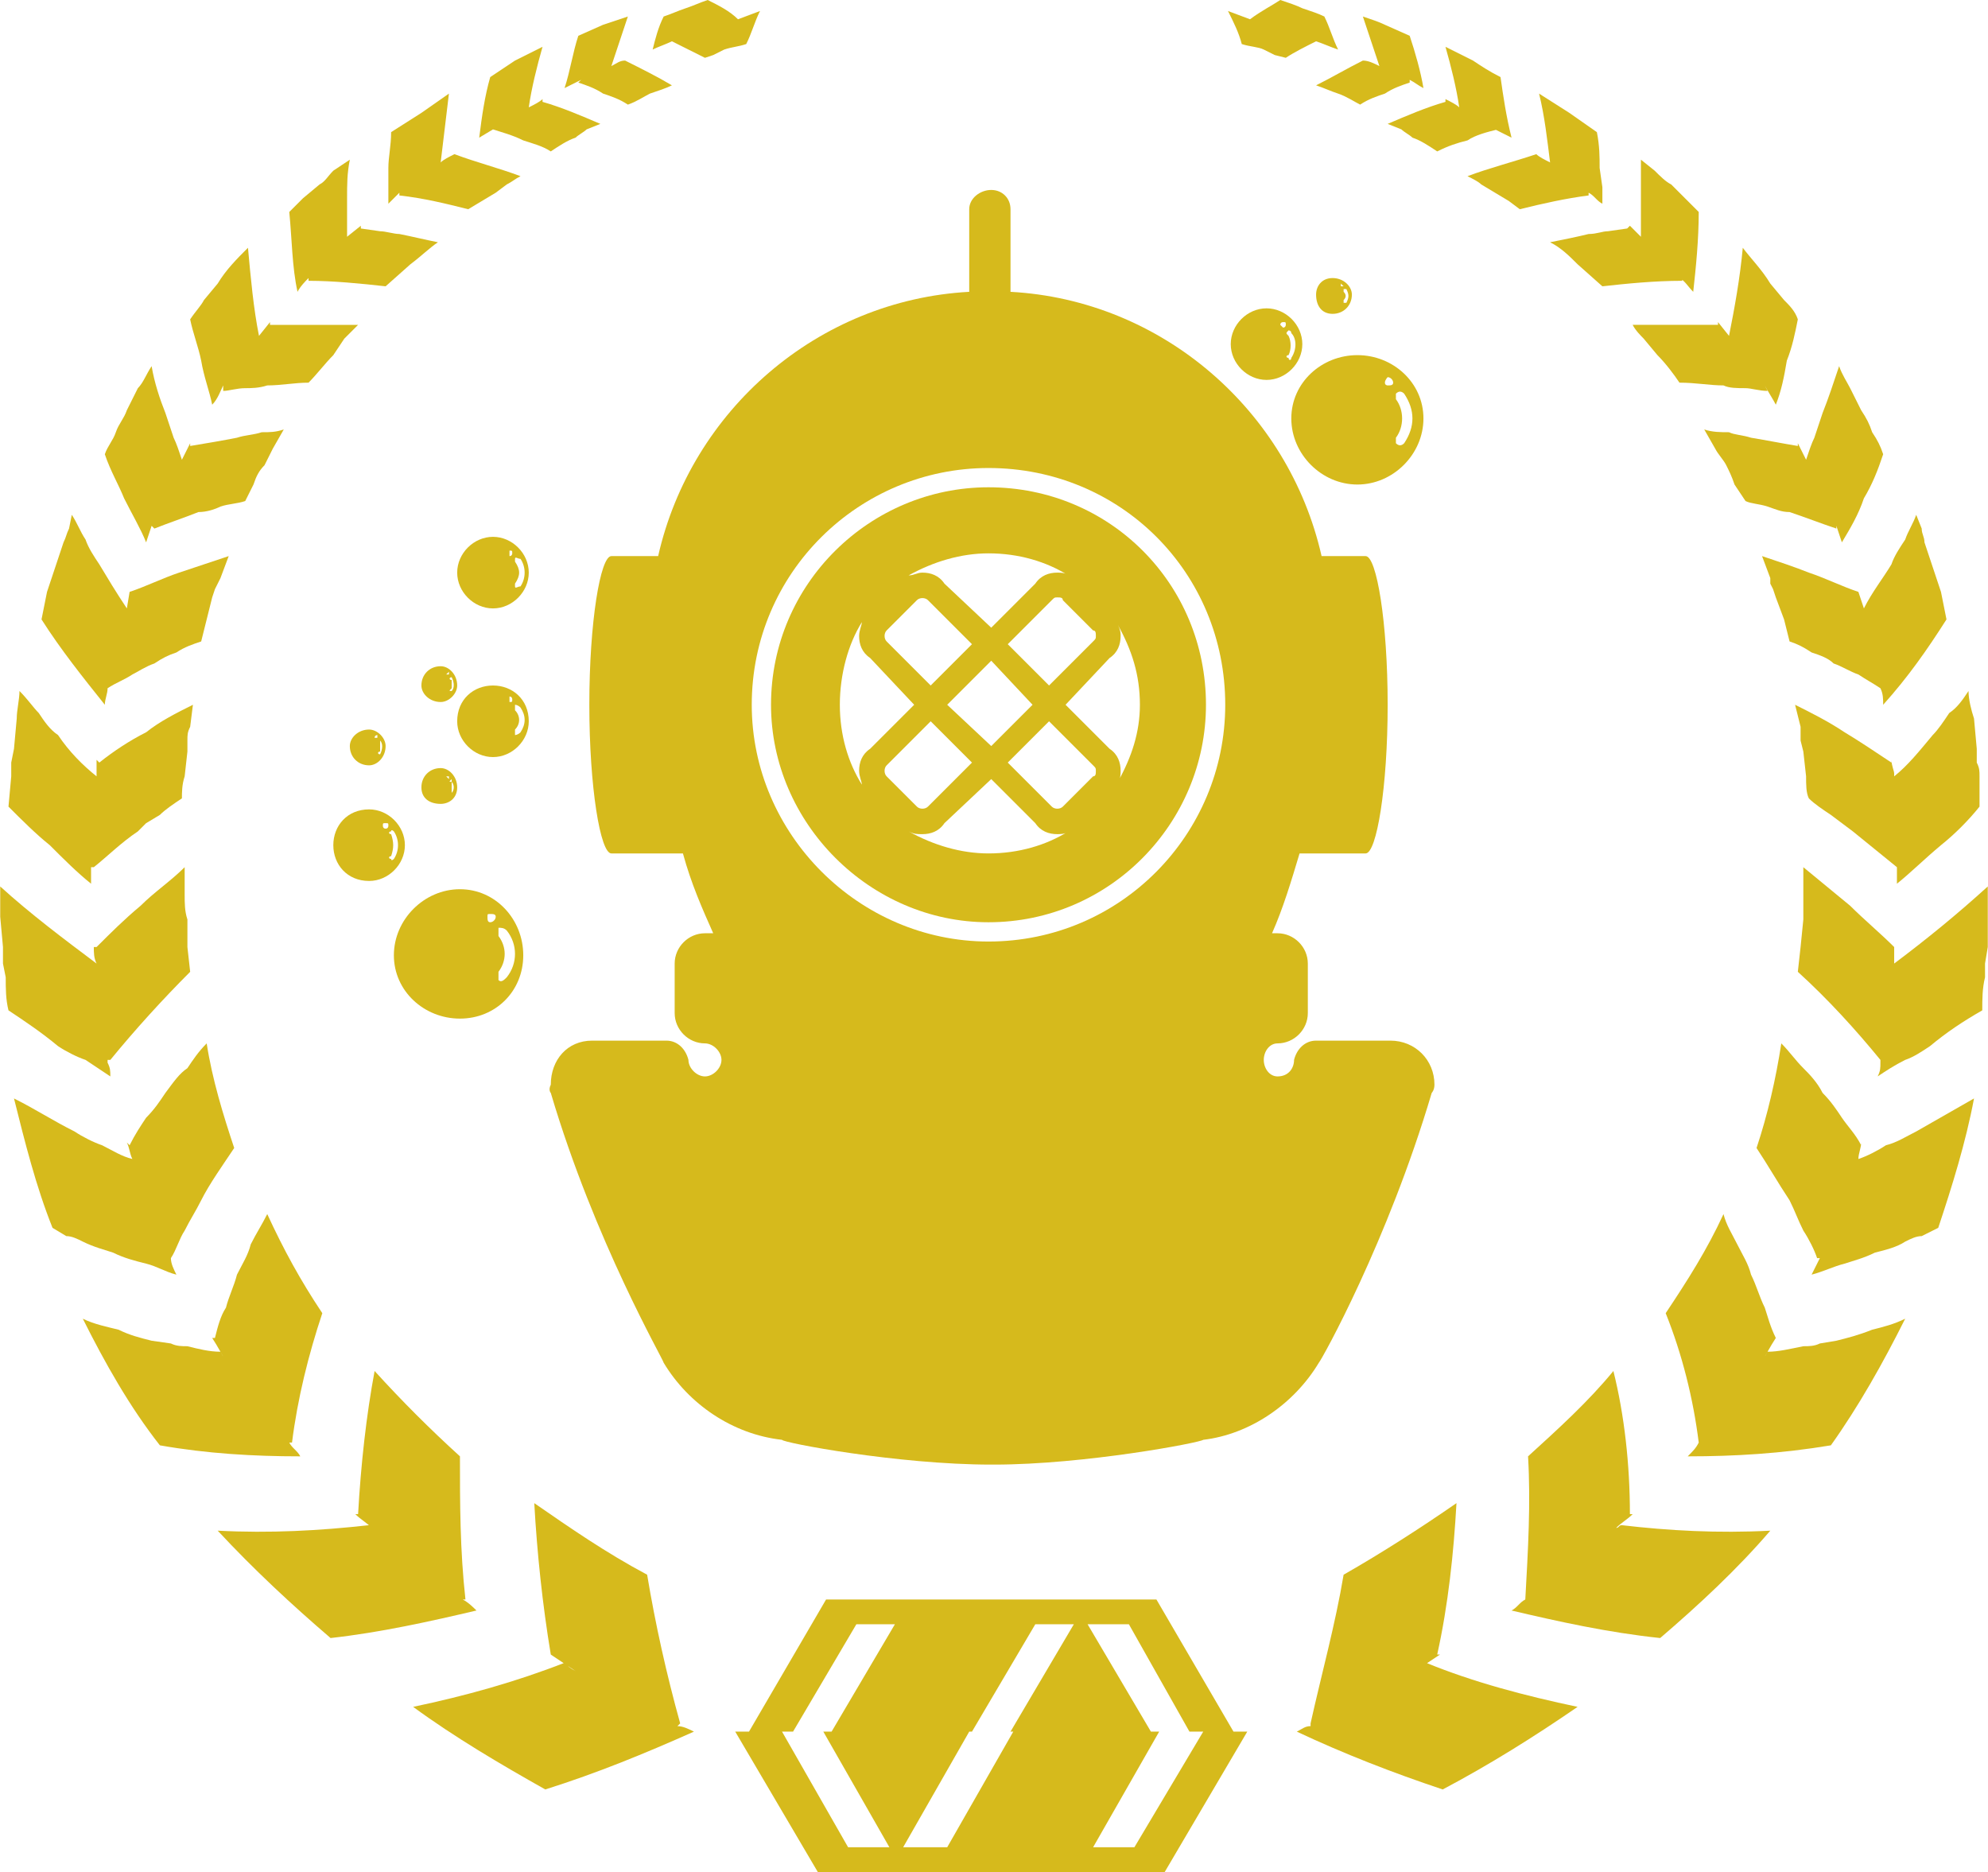 <?xml version="1.0" encoding="UTF-8"?>
<!DOCTYPE svg PUBLIC "-//W3C//DTD SVG 1.1//EN" "http://www.w3.org/Graphics/SVG/1.1/DTD/svg11.dtd">
<!-- Creator: CorelDRAW X7 -->
<svg xmlns="http://www.w3.org/2000/svg" xml:space="preserve" width="1.062in" height="1in" version="1.1" style="shape-rendering:geometricPrecision; text-rendering:geometricPrecision; image-rendering:optimizeQuality; fill-rule:evenodd; clip-rule:evenodd"
viewBox="0 0 722 680"
 xmlns:xlink="http://www.w3.org/1999/xlink">
 <defs>
  <style type="text/css">
   <![CDATA[
    .fil0 {fill:none;fill-rule:nonzero}
    .fil1 {fill:#D6BA1C;fill-rule:nonzero}
   ]]>
  </style>
 </defs>
 <g id="Layer_x0020_1">
  <g id="_1905408722848">
   <g>
    <path class="fil0" d="M249 13c4,-1 7,-3 11,-4 -4,1 -7,3 -11,4z"/>
   </g>
   <g>
    <path class="fil0" d="M183 44l-3 2c1,-1 2,-1 3,-2 0,0 0,0 0,0z"/>
   </g>
   <g>
    <path class="fil0" d="M687 288l1 8c0,-2 0,-3 0,-4l-1 -4z"/>
   </g>
   <g>
    <polygon class="fil0" points="680,238 679,234 681,240 "/>
   </g>
   <g>
    <path class="fil0" d="M682 247l0 -1c0,0 0,1 0,1 0,0 0,0 0,0z"/>
   </g>
   <g>
    <path class="fil0" d="M636 134c0,0 0,0 0,0l-4 -6c0,0 -1,-1 -1,-1 1,1 1,1 2,2l3 5z"/>
   </g>
   <g>
    <path class="fil0" d="M605 96c-2,-2 -4,-3 -5,-5 0,0 0,0 1,1l4 4z"/>
   </g>
   <g>
    <path class="fil0" d="M659 174l-1 -1c1,1 1,2 2,3 -1,-1 -1,-1 -1,-2z"/>
   </g>
   <g>
    <path class="fil0" d="M461 9c4,1 8,3 12,4 -4,-1 -8,-3 -12,-4z"/>
   </g>
   <g>
    <path class="fil0" d="M664 186c-1,-2 -1,-3 -2,-4 0,-2 -1,-3 -1,-4l2 6 1 2z"/>
   </g>
   <g>
    <path class="fil0" d="M679 232l-1 -3 0 -1c0,2 1,3 1,4l0 0z"/>
   </g>
   <g>
    <path class="fil0" d="M539 44c0,0 0,0 0,0 0,1 1,1 2,2l-2 -2z"/>
   </g>
   <g>
    <path class="fil0" d="M63 174c-1,1 -1,1 -1,2 0,-1 1,-2 1,-3l0 1z"/>
   </g>
   <g>
    <path class="fil0" d="M86 134c0,0 -1,0 -1,0l2 -2 -1 2z"/>
   </g>
   <g>
    <path class="fil0" d="M59 182c0,0 0,1 0,1l2 -5c0,1 -1,2 -2,4z"/>
   </g>
   <g>
    <path class="fil0" d="M90 128l-1 1c0,-1 1,-1 2,-2 -1,0 -1,1 -1,1z"/>
   </g>
   <g>
    <path class="fil0" d="M39 247c0,0 0,0 0,0 0,0 1,-1 1,-1l-1 1z"/>
   </g>
   <g>
    <path class="fil0" d="M686 360l0 -1c0,0 0,1 0,2 0,0 0,0 0,-1z"/>
   </g>
   <g>
    <polygon class="fil0" points="42,234 41,238 41,240 42,234 "/>
   </g>
   <g>
    <path class="fil0" d="M43 229l0 3 0 0c0,-1 0,-2 1,-4l-1 1z"/>
   </g>
   <g>
    <path class="fil0" d="M685 371c0,-2 0,-4 1,-6l-2 8c1,-1 1,-1 1,-2z"/>
   </g>
   <g>
    <path class="fil0" d="M683 381l1 -5c0,0 0,0 0,-1l-1 10 0 -4z"/>
   </g>
   <g>
    <path class="fil0" d="M122 91c-2,2 -3,3 -5,5 0,0 0,0 0,0l4 -4c0,-1 1,-1 1,-1z"/>
   </g>
   <path class="fil1" d="M247 626c-5,-18 -9,-36 -12,-54 -15,-8 -28,-17 -41,-26 1,18 3,37 6,55l0 0c3,2 6,4 9,6 -2,-1 -3,-2 -4,-3 -18,7 -36,12 -55,16 15,11 32,21 48,30 19,-6 36,-13 54,-21 -2,-1 -4,-2 -6,-2l1 -1z"/>
   <path class="fil1" d="M168 581l1 0c-2,-18 -2,-35 -2,-52 -11,-10 -21,-20 -31,-31 -3,16 -5,34 -6,52l-1 0c2,2 4,3 6,5 0,0 -1,-1 -1,-1 -18,2 -36,3 -55,2 13,14 27,27 41,39 18,-2 36,-6 53,-10 -1,-1 -3,-3 -5,-4z"/>
   <path class="fil1" d="M109 529c-1,-2 -3,-3 -4,-5l1 0c2,-16 6,-32 11,-47 -8,-12 -14,-23 -20,-36 -2,4 -4,7 -6,11 -1,4 -3,7 -5,11 -1,4 -3,8 -4,12 -2,3 -3,7 -4,11l-1 0c2,3 4,7 6,10 -1,-2 -2,-3 -3,-5 -4,0 -8,-1 -12,-2 -2,0 -4,0 -6,-1l-7 -1c-4,-1 -8,-2 -12,-4 -4,-1 -9,-2 -13,-4 8,16 17,32 28,46 17,3 34,4 51,4z"/>
   <path class="fil1" d="M53 459c4,1 7,3 11,4 -1,-2 -2,-4 -2,-6l0 0c2,-3 3,-7 5,-10 2,-4 4,-7 6,-11 3,-6 8,-13 12,-19 -4,-12 -8,-25 -10,-38 -3,3 -5,6 -7,9 -3,2 -5,5 -8,9 -2,3 -4,6 -7,9 -2,3 -4,6 -6,10l-1 -1c1,2 1,4 2,6 -4,-1 -7,-3 -11,-5 -3,-1 -7,-3 -10,-5 -8,-4 -14,-8 -22,-12 4,16 8,32 14,47l5 3c2,0 4,1 6,2 4,2 8,3 11,4 4,2 8,3 12,4z"/>
   <path class="fil1" d="M31 385c3,2 6,4 9,6 0,-2 0,-3 -1,-5l0 -1 1 0c9,-11 19,-22 29,-32l-1 -9 0 -10c-1,-3 -1,-6 -1,-9 0,-3 0,-6 0,-10 -5,5 -11,9 -16,14 -6,5 -11,10 -16,15l-1 0c0,2 0,4 1,6 -12,-9 -24,-18 -35,-28l0 11 1 11 0 6 1 5c0,4 0,8 1,12 6,4 12,8 18,13 3,2 7,4 10,5z"/>
   <path class="fil1" d="M35 282c-5,-4 -10,-9 -14,-15 -3,-2 -5,-5 -7,-8 -2,-2 -4,-5 -7,-8 0,3 -1,7 -1,10l-1 11 -1 5c0,2 0,3 0,5l-1 11c5,5 10,10 15,14 5,5 10,10 15,14l0 -5 0 -1 1 0c5,-4 10,-9 16,-13l3 -3 5 -3c2,-2 5,-4 8,-6 0,-2 0,-5 1,-8l1 -9 0 -4c0,-2 0,-3 1,-5l1 -8c-6,3 -12,6 -17,10 -6,3 -12,7 -17,11l-1 -1c0,2 0,4 0,5l0 1z"/>
   <path class="fil1" d="M46 221c-4,-6 -7,-11 -10,-16 -2,-3 -4,-6 -5,-9 -2,-3 -3,-6 -5,-9l-1 5c-1,2 -1,3 -2,5l-3 9c-1,3 -2,6 -3,9l-2 10c7,11 15,21 23,31 0,-2 1,-4 1,-6l0 0c3,-2 6,-3 9,-5 2,-1 5,-3 8,-4 3,-2 5,-3 8,-4 3,-2 6,-3 9,-4l2 -8 2 -8 1 -3 1 -2 1 -2 3 -8c-6,2 -12,4 -18,6 -6,2 -12,5 -18,7l0 0 -1 6z"/>
   <path class="fil1" d="M53 197l2 -6 1 1c5,-2 11,-4 16,-6 3,0 6,-1 8,-2 3,-1 6,-1 9,-2l3 -6c1,-3 2,-5 4,-7 1,-2 2,-4 3,-6l4 -7c-3,1 -5,1 -8,1 -3,1 -6,1 -9,2 -5,1 -11,2 -17,3l0 -1c-1,2 -2,4 -3,6 -1,-3 -2,-6 -3,-8 -1,-3 -2,-6 -3,-9 -2,-5 -4,-11 -5,-17 -2,3 -3,6 -5,8l-4 8c-1,3 -3,5 -4,8 -1,3 -3,5 -4,8 2,6 5,11 7,16 3,6 6,11 8,16z"/>
   <path class="fil1" d="M77 147c2,-2 3,-5 4,-7l0 2 0 0c2,0 5,-1 8,-1 2,0 5,0 8,-1 5,0 10,-1 15,-1 3,-3 6,-7 9,-10l4 -6c1,-1 3,-3 5,-5 -6,0 -11,0 -16,0 -5,0 -11,0 -16,0l0 -1 -4 5c0,0 0,0 0,0 -2,-10 -3,-21 -4,-32 -4,4 -8,8 -11,13l-5 6c-1,2 -3,4 -5,7 1,5 3,10 4,15 1,6 3,11 4,16z"/>
   <path class="fil1" d="M112 101c0,0 0,0 0,0l0 1c9,0 19,1 28,2l9 -8c4,-3 7,-6 10,-8 -5,-1 -9,-2 -14,-3 -2,0 -5,-1 -7,-1l-7 -1 0 -1 -5 4 0 0c0,-4 0,-9 0,-14 0,-5 0,-9 1,-14l-6 4c-2,2 -3,4 -5,5l-6 5 -5 5c1,10 1,20 3,29 1,-2 3,-4 4,-5z"/>
   <path class="fil1" d="M145 71c9,1 17,3 25,5l5 -3 5 -3 4 -3c2,-1 3,-2 5,-3 -8,-3 -16,-5 -24,-8l0 0c-2,1 -4,2 -5,3 1,-8 2,-17 3,-25l-10 7 -11 7c0,5 -1,9 -1,13l0 7 0 6c1,-1 3,-3 4,-4l0 1z"/>
   <path class="fil1" d="M179 47c3,1 7,2 11,4 3,1 7,2 10,4 3,-2 6,-4 9,-5 1,-1 3,-2 4,-3l5 -2c-7,-3 -14,-6 -21,-8l0 -1c-1,1 -3,2 -5,3 1,-7 3,-15 5,-22l-10 5c-3,2 -6,4 -9,6 -2,7 -3,14 -4,22l5 -3 0 0z"/>
   <path class="fil1" d="M210 30c3,1 6,2 9,4 3,1 6,2 9,4 3,-1 6,-3 8,-4 3,-1 6,-2 8,-3 -5,-3 -11,-6 -17,-9l0 0c-2,0 -3,1 -5,2 2,-6 4,-12 6,-18 -3,1 -6,2 -9,3l-9 4c-2,6 -3,13 -5,19 2,-1 4,-2 6,-3l-1 1z"/>
   <path class="fil1" d="M268 7c-3,-3 -7,-5 -11,-7 -3,1 -5,2 -8,3 -3,1 -5,2 -8,3 -2,4 -3,8 -4,12 2,-1 5,-2 7,-3 4,2 8,4 12,6l3 -1 4 -2c3,-1 5,-1 8,-2 2,-4 3,-8 5,-12l-8 3z"/>
   <path class="fil1" d="M476 626c4,-18 9,-36 12,-54 14,-8 28,-17 41,-26 -1,18 -3,37 -7,55l1 0c-3,2 -6,4 -9,6 1,-1 2,-2 4,-3 17,7 36,12 55,16 -16,11 -32,21 -49,30 -18,-6 -36,-13 -53,-21 2,-1 3,-2 5,-2l0 -1z"/>
   <path class="fil1" d="M554 581l0 0c1,-18 2,-35 1,-52 11,-10 22,-20 31,-31 4,16 6,34 6,52l1 0c-2,2 -4,3 -6,5 1,0 1,-1 2,-1 17,2 35,3 54,2 -12,14 -26,27 -40,39 -19,-2 -37,-6 -54,-10 2,-1 3,-3 5,-4z"/>
   <path class="fil1" d="M613 529c2,-2 3,-3 4,-5l0 0c-2,-16 -6,-32 -12,-47 8,-12 15,-23 21,-36 1,4 3,7 5,11 2,4 4,7 5,11 2,4 3,8 5,12 1,3 2,7 4,11l0 0c-2,3 -4,7 -6,10 1,-2 2,-3 3,-5 4,0 8,-1 13,-2 2,0 4,0 6,-1l6 -1c4,-1 8,-2 13,-4 4,-1 8,-2 12,-4 -8,16 -17,32 -27,46 -18,3 -35,4 -52,4z"/>
   <path class="fil1" d="M670 459c-4,1 -8,3 -12,4 1,-2 2,-4 3,-6l-1 0c-1,-3 -3,-7 -5,-10 -2,-4 -3,-7 -5,-11 -4,-6 -8,-13 -12,-19 4,-12 7,-25 9,-38 3,3 5,6 8,9 2,2 5,5 7,9 3,3 5,6 7,9 2,3 5,6 7,10l0 -1c0,2 -1,4 -1,6 3,-1 7,-3 10,-5 4,-1 7,-3 11,-5 7,-4 14,-8 21,-12 -3,16 -8,32 -13,47l-6 3c-2,0 -4,1 -6,2 -3,2 -7,3 -11,4 -4,2 -8,3 -11,4z"/>
   <path class="fil1" d="M701 380c6,-5 12,-9 19,-13 0,-4 0,-8 1,-12l0 -5 1 -6 0 -11 0 -11c-11,10 -22,19 -34,28 0,-2 0,-4 0,-6l0 0c-5,-5 -11,-10 -16,-15 -6,-5 -11,-9 -17,-14 0,4 0,7 0,10 0,3 0,6 0,9l-1 10 -1 9c11,10 21,21 30,32l0 0 0 1c0,2 0,3 -1,5 3,-2 6,-4 10,-6 3,-1 6,-3 9,-5z"/>
   <path class="fil1" d="M688 282c5,-4 9,-9 14,-15 2,-2 4,-5 6,-8 3,-2 5,-5 7,-8 0,3 1,7 2,10l1 11 0 5c1,2 1,3 1,5l0 11c-4,5 -9,10 -14,14 -6,5 -11,10 -16,14l0 -5 0 -1 0 0c-5,-4 -11,-9 -16,-13l-4 -3 -4 -3c-3,-2 -6,-4 -8,-6 -1,-2 -1,-5 -1,-8l-1 -9 -1 -4c0,-2 0,-3 0,-5l-2 -8c6,3 12,6 18,10 5,3 11,7 17,11l0 -1c0,2 1,4 1,5l0 1z"/>
   <path class="fil1" d="M675 215l0 0c-6,-2 -12,-5 -18,-7 -5,-2 -11,-4 -17,-6l3 8 0 2 1 2 1 3 3 8 2 8c3,1 5,2 8,4 3,1 6,2 8,4 3,1 6,3 9,4 3,2 5,3 8,5l0 0c1,2 1,4 1,6 9,-10 16,-20 23,-31l-2 -10c-1,-3 -2,-6 -3,-9l-3 -9c0,-2 -1,-3 -1,-5l-2 -5c-1,3 -3,6 -4,9 -2,3 -4,6 -5,9 -3,5 -7,10 -10,16l-2 -6z"/>
   <path class="fil1" d="M677 181c3,-5 5,-10 7,-16 -1,-3 -2,-5 -4,-8 -1,-3 -2,-5 -4,-8l-4 -8c-1,-2 -3,-5 -4,-8 -2,6 -4,12 -6,17 -1,3 -2,6 -3,9 -1,2 -2,5 -3,8 -1,-2 -2,-4 -3,-6l0 1c-6,-1 -11,-2 -17,-3 -3,-1 -6,-1 -8,-2 -3,0 -6,0 -9,-1l4 7c1,2 3,4 4,6 1,2 2,4 3,7l4 6c2,1 5,1 8,2 3,1 5,2 8,2 6,2 11,4 17,6l0 -1 2 6c3,-5 6,-10 8,-16z"/>
   <path class="fil1" d="M649 131c2,-5 3,-10 4,-15 -1,-3 -3,-5 -5,-7l-5 -6c-3,-5 -7,-9 -10,-13 -1,11 -3,22 -5,32 0,0 0,0 0,0l-4 -5 0 1c-5,0 -10,0 -16,0 -5,0 -10,0 -15,0 1,2 3,4 4,5l5 6c3,3 6,7 8,10 6,0 11,1 16,1 2,1 5,1 8,1 2,0 5,1 8,1l0 0 -1 -2c1,2 3,5 4,7 2,-5 3,-10 4,-16z"/>
   <path class="fil1" d="M615 106c1,-9 2,-19 2,-29l-5 -5 -5 -5c-2,-1 -4,-3 -6,-5l-5 -4c0,5 0,9 0,14 0,5 0,10 0,14l0 0 -4 -4 -1 1 -7 1c-2,0 -4,1 -7,1 -4,1 -9,2 -14,3 4,2 7,5 10,8l9 8c9,-1 19,-2 29,-2l0 -1c-1,0 -1,0 -1,0 2,1 3,3 5,5z"/>
   <path class="fil1" d="M563 59c-1,-8 -2,-17 -4,-25l11 7 10 7c1,5 1,9 1,13l1 7 0 6c-2,-1 -3,-3 -5,-4l0 1c-8,1 -17,3 -25,5l-4 -3 -5 -3 -5 -3c-1,-1 -3,-2 -5,-3 8,-3 16,-5 25,-8l0 0c1,1 3,2 5,3z"/>
   <path class="fil1" d="M543 47l6 3c-2,-8 -3,-15 -4,-22 -4,-2 -7,-4 -10,-6l-10 -5c2,7 4,15 5,22 -1,-1 -3,-2 -5,-3l0 1c-7,2 -14,5 -21,8l5 2c1,1 3,2 4,3 3,1 6,3 9,5 4,-2 7,-3 11,-4 3,-2 7,-3 11,-4l-1 0z"/>
   <path class="fil1" d="M512 30c-3,1 -6,2 -9,4 -3,1 -6,2 -9,4 -2,-1 -5,-3 -8,-4 -3,-1 -5,-2 -8,-3 6,-3 11,-6 17,-9l0 0c2,0 4,1 6,2 -2,-6 -4,-12 -6,-18 3,1 6,2 8,3l9 4c2,6 4,13 5,19 -2,-1 -3,-2 -5,-3l0 1z"/>
   <path class="fil1" d="M446 4c2,4 4,8 5,12 3,1 6,1 8,2l4 2 4 1c3,-2 7,-4 11,-6 3,1 5,2 8,3 -2,-4 -3,-8 -5,-12 -2,-1 -5,-2 -8,-3 -2,-1 -5,-2 -8,-3 -3,2 -7,4 -11,7l-8 -3z"/>
   <path class="fil1" d="M239 202l-17 0c-4,0 -8,24 -8,54 0,30 4,54 8,54l26 0c3,11 7,20 11,29l-3 0c-6,0 -11,5 -11,11l0 18c0,6 5,11 11,11 3,0 6,3 6,6 0,3 -3,6 -6,6 -3,0 -6,-3 -6,-6l0 0c-1,-4 -4,-7 -8,-7l-27 0c-9,0 -15,7 -15,16 -1,2 0,3 0,3 16,54 41,97 41,98 9,15 25,26 43,28 0,1 42,9 76,9l0 0 0 0 0 0 1 0 0 0c33,0 75,-8 76,-9 17,-2 33,-13 42,-28 1,-1 25,-44 41,-98 0,0 1,-1 1,-3 0,-9 -7,-16 -16,-16l-27 0c-4,0 -7,3 -8,7l0 0c0,3 -2,6 -6,6 -3,0 -5,-3 -5,-6 0,-3 2,-6 5,-6 6,0 11,-5 11,-11l0 -18c0,-6 -5,-11 -11,-11l-2 0c4,-9 7,-19 10,-29l24 0c4,0 8,-24 8,-54 0,-30 -4,-54 -8,-54l-16 0c-12,-53 -58,-93 -113,-96l0 -30c0,-4 -3,-7 -7,-7 -4,0 -8,3 -8,7l0 30c-55,3 -101,43 -113,96zm120 -32l0 0c48,0 86,38 86,86 0,47 -38,86 -86,86 -47,0 -86,-39 -86,-86 0,-48 39,-86 86,-86z"/>
   <path class="fil1" d="M359 335c44,0 79,-36 79,-79 0,-44 -35,-79 -79,-79 -43,0 -79,35 -79,79 0,43 36,79 79,79zm-37 -57l0 0 16 -16 15 15 -16 16c-1,1 -3,1 -4,0l-11 -11c-1,-1 -1,-3 0,-4zm22 -22l0 0 16 -16 15 16 -15 15 -16 -15zm15 54l0 0c-10,0 -20,-3 -29,-8 2,1 3,1 5,1 3,0 6,-1 8,-4l17 -16 16 16c2,3 5,4 8,4 1,0 3,0 4,-1 -8,5 -18,8 -29,8zm38 -28l0 0 -11 11c-1,1 -3,1 -4,0l-16 -16 15 -15 16 16c1,1 1,1 1,2 0,1 0,2 -1,2zm9 -55l0 0c5,9 8,18 8,29 0,10 -3,19 -8,28 1,-1 1,-3 1,-4 0,-3 -1,-6 -4,-8l-16 -16 16 -17c3,-2 4,-5 4,-8 0,-1 0,-2 -1,-4zm-8 4l0 0c0,1 0,1 -1,2l-16 16 -15 -15 16 -16c1,-1 1,-1 2,-1 1,0 2,0 2,1l11 11c1,0 1,1 1,2zm-39 -30l0 0c11,0 21,3 29,8 -1,-1 -3,-1 -4,-1 -3,0 -6,1 -8,4l-16 16 -17 -16c-2,-3 -5,-4 -8,-4 -2,0 -3,1 -5,1 9,-5 19,-8 29,-8zm-37 28l0 0 11 -11c1,-1 3,-1 4,0l16 16 -15 15 -16 -16c-1,-1 -1,-3 0,-4zm-9 -3l0 0c0,1 -1,3 -1,5 0,3 1,6 4,8l16 17 -16 16c-3,2 -4,5 -4,8 0,2 1,4 1,5 -5,-8 -8,-18 -8,-29 0,-11 3,-22 8,-30z"/>
   <path class="fil1" d="M493 176c13,0 24,-11 24,-24 0,-13 -11,-23 -24,-23 -13,0 -24,10 -24,23 0,13 11,24 24,24zm14 -31l0 0c0,0 0,-2 0,-2 1,-1 2,-1 3,0 4,6 4,12 0,18 -1,1 -2,1 -3,0 0,0 0,-2 0,-2 3,-4 3,-10 0,-14zm-3 -8l0 0c1,0 2,1 2,2 0,1 -1,1 -2,1 0,0 -1,0 -1,-1 0,-1 1,-2 1,-2z"/>
   <path class="fil1" d="M167 370c13,0 23,-10 23,-23 0,-13 -10,-24 -23,-24 -13,0 -24,11 -24,24 0,13 11,23 24,23zm14 -30l0 0c0,-1 0,-2 0,-3 1,0 2,0 3,1 4,5 4,12 0,17 -1,1 -2,2 -3,1 0,-1 0,-2 0,-3 3,-4 3,-9 0,-13zm-3 -8l0 0c1,0 2,0 2,1 0,1 -1,2 -2,2 -1,0 -1,-1 -1,-2 0,-1 0,-1 1,-1z"/>
   <path class="fil1" d="M460 112c-7,0 -13,6 -13,13 0,7 6,13 13,13 7,0 13,-6 13,-13 0,-7 -6,-13 -13,-13zm6 7l0 0c0,0 -1,-1 -1,-1 0,-1 1,-1 1,-1 1,0 1,0 1,1 0,0 0,1 -1,1zm3 11l0 0c0,1 -1,1 -1,0 -1,0 -1,-1 0,-1 1,-2 1,-5 0,-7 -1,-1 -1,-1 0,-2 0,0 1,0 1,1 2,2 2,6 0,9z"/>
   <path class="fil1" d="M121 307c0,7 5,13 13,13 7,0 13,-6 13,-13 0,-7 -6,-13 -13,-13 -8,0 -13,6 -13,13zm21 -4l0 0c-1,0 -1,-1 0,-1 0,-1 1,0 1,0 2,3 2,7 0,10 0,0 -1,1 -1,0 -1,0 -1,-1 0,-1 1,-3 1,-5 0,-8zm-2 -4l0 0c1,0 1,0 1,1 0,0 0,1 -1,1 -1,0 -1,-1 -1,-1 0,-1 0,-1 1,-1z"/>
   <path class="fil1" d="M179 249c-7,0 -13,5 -13,13 0,7 6,13 13,13 7,0 13,-6 13,-13 0,-8 -6,-13 -13,-13zm6 6l0 0c0,0 0,0 0,-1 0,0 0,-1 0,-1 1,0 1,1 1,1 0,1 0,1 -1,1zm2 12l0 0c0,-1 0,-1 0,-2 2,-2 2,-5 0,-7 0,-1 0,-1 0,-2 0,0 1,0 2,1 2,3 2,6 0,9 -1,1 -2,1 -2,1z"/>
   <path class="fil1" d="M179 195c-7,0 -13,6 -13,13 0,7 6,13 13,13 7,0 13,-6 13,-13 0,-7 -6,-13 -13,-13zm6 7l0 0c0,0 0,-1 0,-1 0,-1 0,-1 0,-1 1,0 1,0 1,1 0,0 0,1 -1,1zm2 11l0 0c0,0 0,-1 0,-1 2,-3 2,-5 0,-8 0,0 0,-1 0,-1 0,-1 1,0 2,0 2,3 2,7 0,10 -1,0 -2,1 -2,0z"/>
   <path class="fil1" d="M491 107c0,-3 -3,-6 -7,-6 -4,0 -6,3 -6,6 0,4 2,7 6,7 4,0 7,-3 7,-7zm-3 -1l0 0c0,-1 0,-1 0,-1 0,0 1,0 1,0 1,2 1,3 0,5 0,0 -1,0 -1,0 0,0 0,0 0,-1 1,-1 1,-2 0,-3zm-1 -3l0 0c0,0 1,1 1,1 0,0 -1,0 -1,0 0,0 0,0 0,0 0,0 0,-1 0,-1z"/>
   <path class="fil1" d="M140 271c0,-3 -3,-6 -6,-6 -4,0 -7,3 -7,6 0,4 3,7 7,7 3,0 6,-3 6,-7zm-2 -2l0 0c-1,0 -1,0 0,0 0,0 0,0 0,0 1,1 1,3 0,5 0,0 0,0 0,0 -1,0 -1,-1 0,-1 0,-1 0,-2 0,-4zm-1 -2l0 0c0,0 0,0 0,1 0,0 0,0 0,0 0,0 -1,0 -1,0 0,-1 1,-1 1,-1z"/>
   <path class="fil1" d="M160 255c3,0 6,-3 6,-6 0,-4 -3,-7 -6,-7 -4,0 -7,3 -7,7 0,3 3,6 7,6zm4 -8l0 0c-1,0 -1,-1 0,-1 0,0 0,0 0,0 1,2 1,4 0,5 0,0 0,0 0,0 -1,0 -1,0 0,-1 0,-1 0,-2 0,-3zm-1 -3l0 0c0,0 0,1 0,1 0,0 0,0 0,0 0,0 -1,0 -1,0 0,0 1,-1 1,-1z"/>
   <path class="fil1" d="M160 292c3,0 6,-2 6,-6 0,-4 -3,-7 -6,-7 -4,0 -7,3 -7,7 0,4 3,6 7,6zm4 -8l0 0c-1,0 -1,0 0,-1 0,0 0,0 0,1 1,1 1,3 0,4 0,1 0,1 0,0 -1,0 -1,0 0,0 0,-1 0,-3 0,-4zm-1 -2l0 0c0,0 0,0 0,0 0,0 0,1 0,1 0,0 -1,-1 -1,-1 0,0 1,0 1,0z"/>
   <path class="fil1" d="M420 581l-120 0 -28 48 -5 0 30 51 126 0 30 -51 -5 0 -28 -48zm-97 90l0 0 -15 0 -24 -42 4 0 23 -39 14 0 -23 39 -3 0 24 42zm45 -42l0 0 -24 42 -16 0 24 -42 1 0 23 -39 14 0 -23 39 1 0zm44 42l0 0 -15 0 24 -42 -3 0 -23 -39 15 0 22 39 5 0 -25 42z"/>
  </g>
 </g>
</svg>
